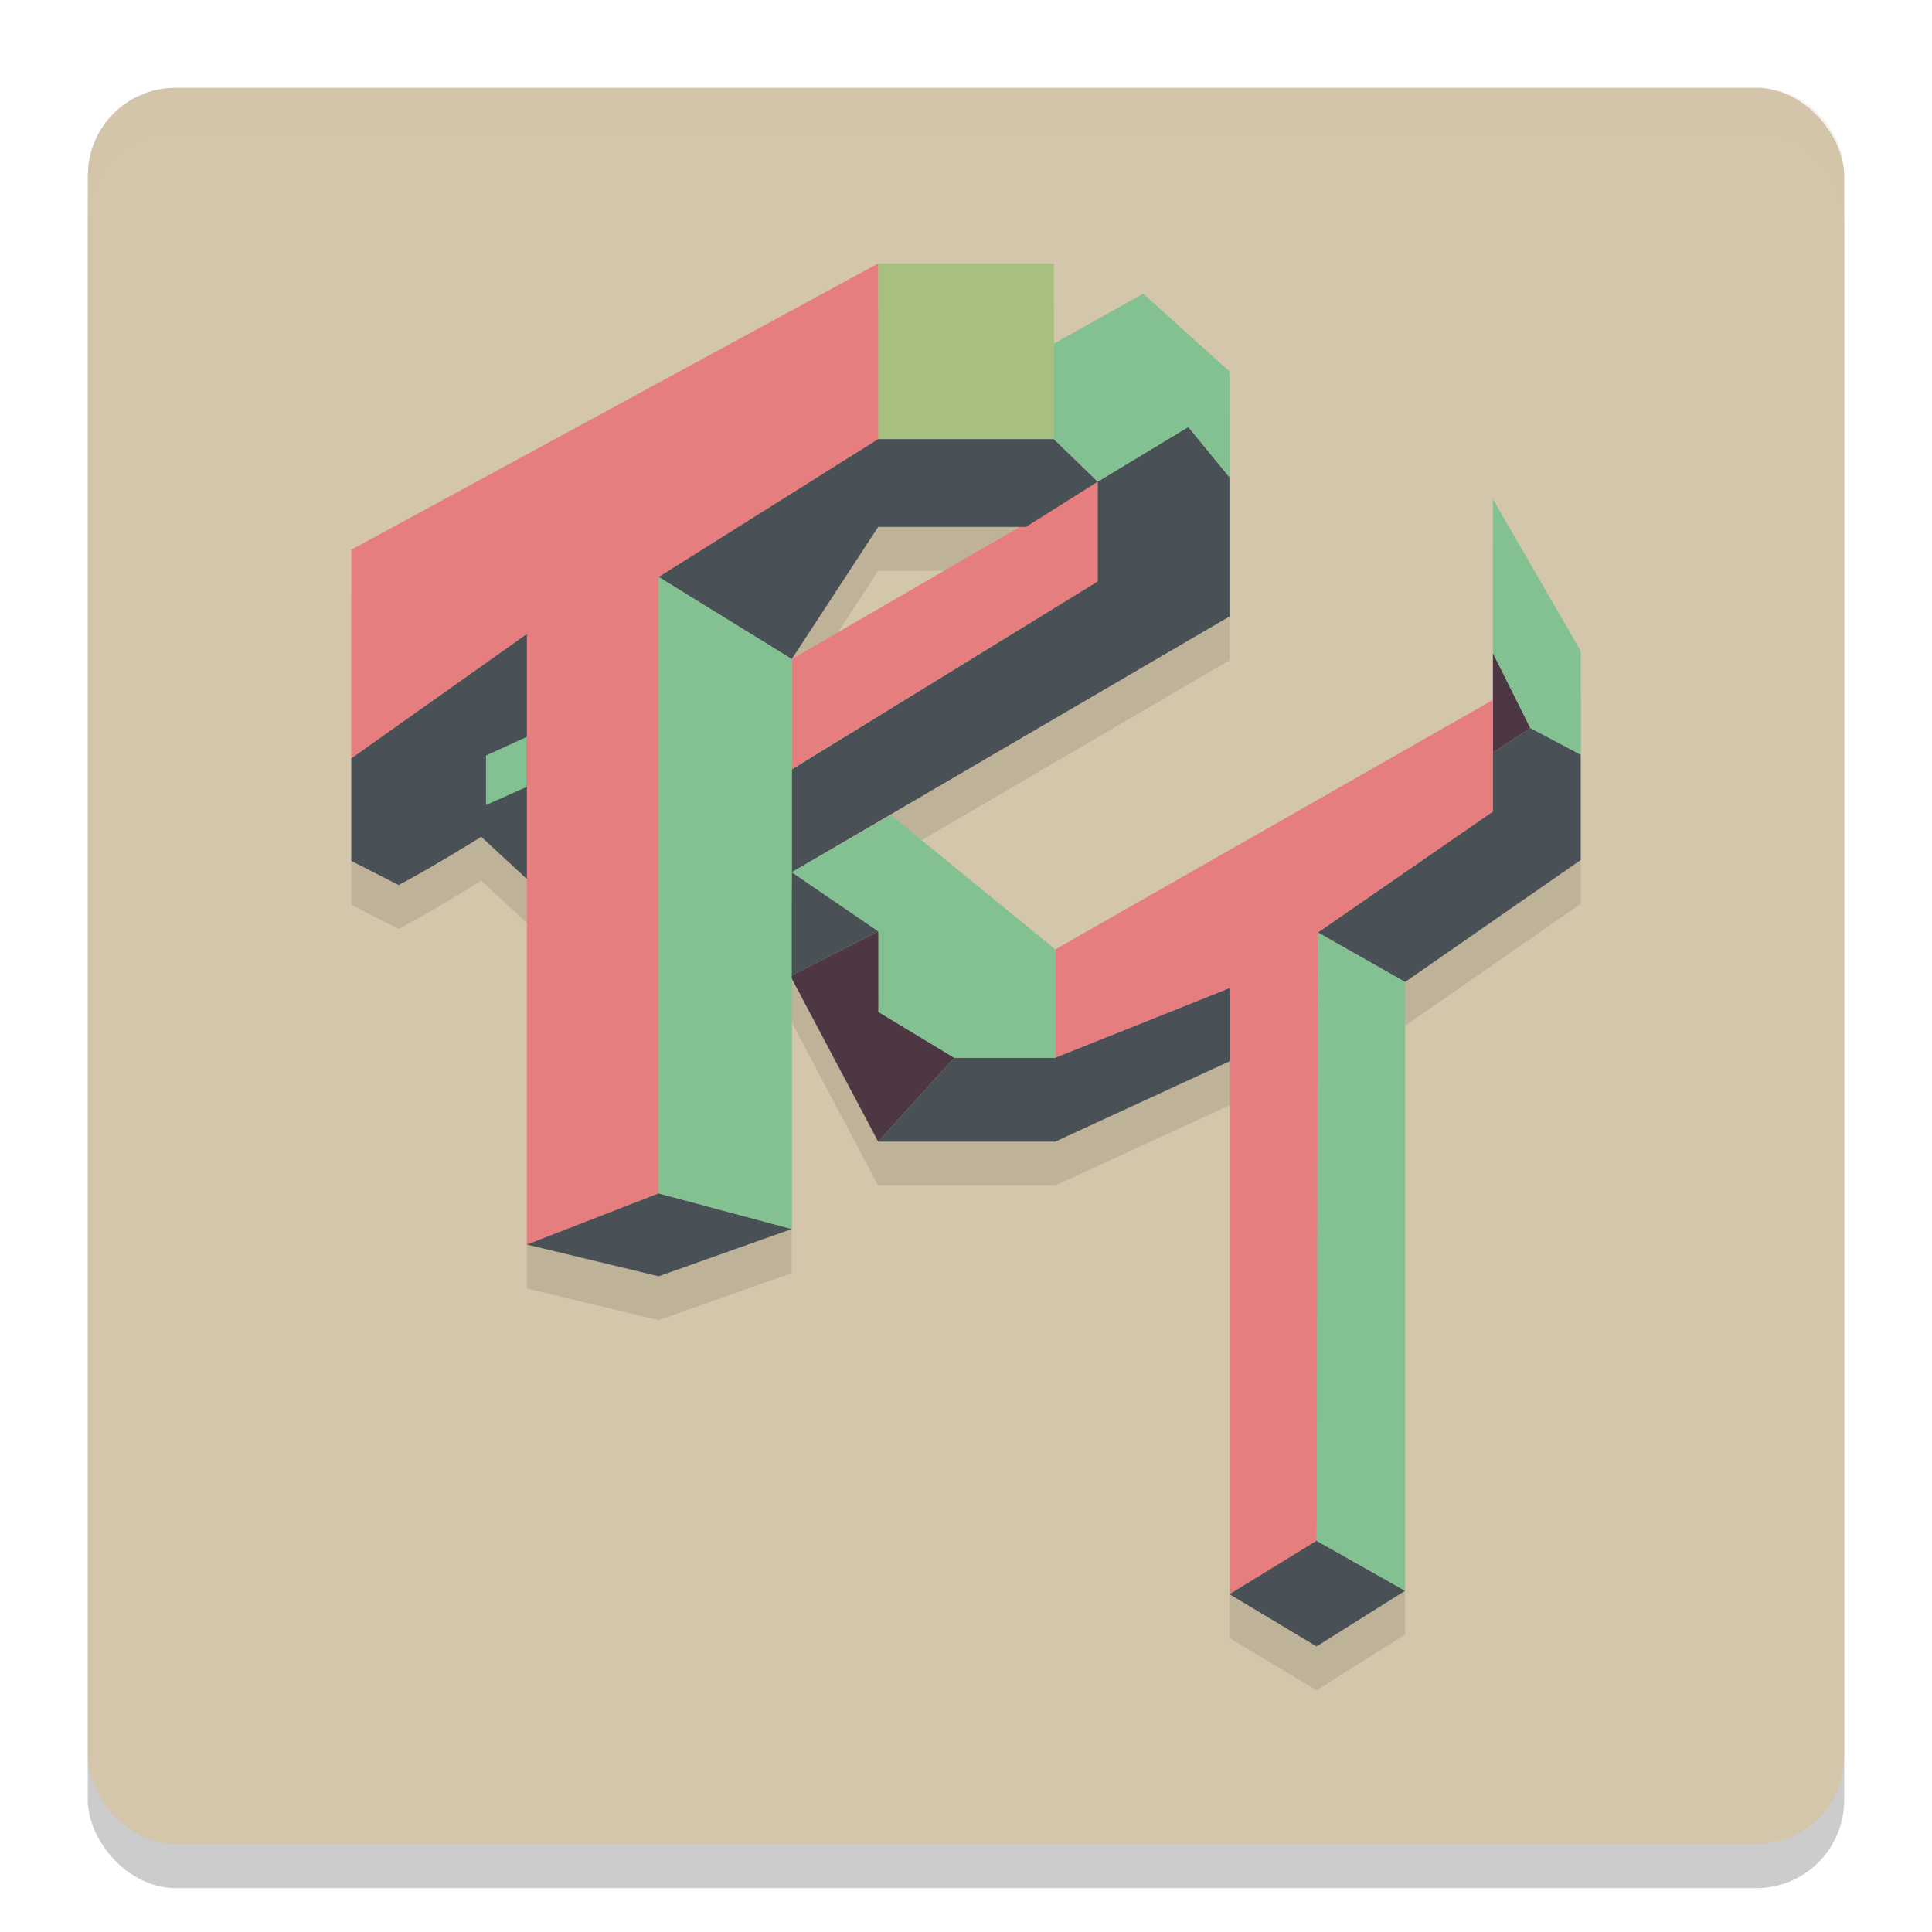 <svg xmlns="http://www.w3.org/2000/svg" width="22" height="22" version="1.1">
 <rect style="opacity:0.2" width="20" height="20" x="1" y="1.5" rx="1" ry="1"/>
 <rect style="fill:#d3c6aa" width="20" height="20" x="1" y="1" rx="1" ry="1"/>
 <path style="opacity:0.1" d="M 10,3.5 4,6.76 v 2.377 1.166 l 0.539,0.275 C 4.894,10.395 5.48,10.029 5.48,10.029 L 6,10.51 v 4.162 l 1.5,0.361 1.516,-0.537 V 11.643 L 10,13.5 h 2.016 L 14,12.586 v 6.066 L 14.992,19.248 16,18.613 v -6.932 l 2,-1.389 V 9.094 7.914 L 17,6.184 V 7.937 8.469 L 12.016,11.31 10.146,9.783 9.016,10.432 14,7.519 V 5.935 L 13.531,5.361 14,5.932 V 4.728 L 13.018,3.844 12,4.412 V 3.5 Z m 0,3 h 1.611 L 9.016,8.004 Z M 12.5,7.121 9.016,9.262 v -0.006 z"/>
 <path style="opacity:0.2;fill:#d3c6aa" d="M 2,1 C 1.446,1 1,1.446 1,2 v 0.5 c 0,-0.554 0.446,-1 1,-1 h 18 c 0.554,0 1,0.446 1,1 V 2 C 21,1.446 20.554,1 20,1 Z"/>
 <path style="fill:#a7c080" d="m 10,3 2,-9.6e-6 L 12,5 h -2 z"/>
 <path style="fill:#4c3743" d="m 10,13 -1,-1.887 1.003,-0.507 1.55e-4,0.917 0.863,0.522 z m 7,-5.563 0.426,0.853 -0.426,0.281 z"/>
 <path style="fill:#e67e80" d="m 14,11.252 -1.984,0.793 v -1.234 l 4.984,-2.841 V 9.242 l -1.992,1.377 v 6.921 l -1.008,0.612 z M 6,7.219 4,8.636 V 6.26 L 10,3 10,5 7.5,6.57 V 13.589 L 6,14.172 Z M 9.016,7.505 12.5,5.485 V 6.621 L 9.016,8.756 Z"/>
 <path style="fill:#495156" d="m 14,18.153 0.992,-0.608 1.008,0.569 L 14.992,18.748 Z M 6,14.172 7.5,13.589 9.016,13.995 7.5,14.533 Z M 10,13 10.866,12.045 h 1.151 l 1.984,-0.793 1.5e-5,0.833 L 12.016,13 Z M 9.016,9.932 V 8.762 L 12.5,6.621 V 5.485 L 11.682,6 H 10 L 9.016,7.505 7.5,6.57 10,5 h 2 l 0.5,0.485 1.031,-0.623 0.469,0.574 -1.4e-5,1.584 -4.984,2.912 0.987,0.674 -1.003,0.507 z m 5.992,0.687 1.992,-1.377 1.4e-5,-0.671 L 17.426,8.29 18,8.594 v 1.199 l -2,1.389 z M 4,9.803 4,8.636 6,7.219 v 2.791 L 5.48,9.529 c 0,0 -0.586,0.365 -0.941,0.549 z"/>
 <path style="fill:#83c092" d="m 14.992,17.544 0.016,-6.925 0.992,0.563 v 6.931 z M 7.5,13.589 V 6.57 l 1.516,0.935 7.5e-5,6.49 z m 2.503,-2.066 -1.55e-4,-0.917 -0.987,-0.674 1.13,-0.649 1.87,1.527 v 1.234 l -1.151,9e-6 z M 5.534,8.603 6,8.39 V 8.96 L 5.534,9.167 Z M 17.426,8.29 17,7.437 V 5.684 L 18,7.414 l -1e-6,1.179 z M 12,5 l -7e-6,-1.087 1.018,-0.568 0.982,0.885 V 5.431 L 13.531,4.862 12.5,5.485 Z"/>
</svg>
